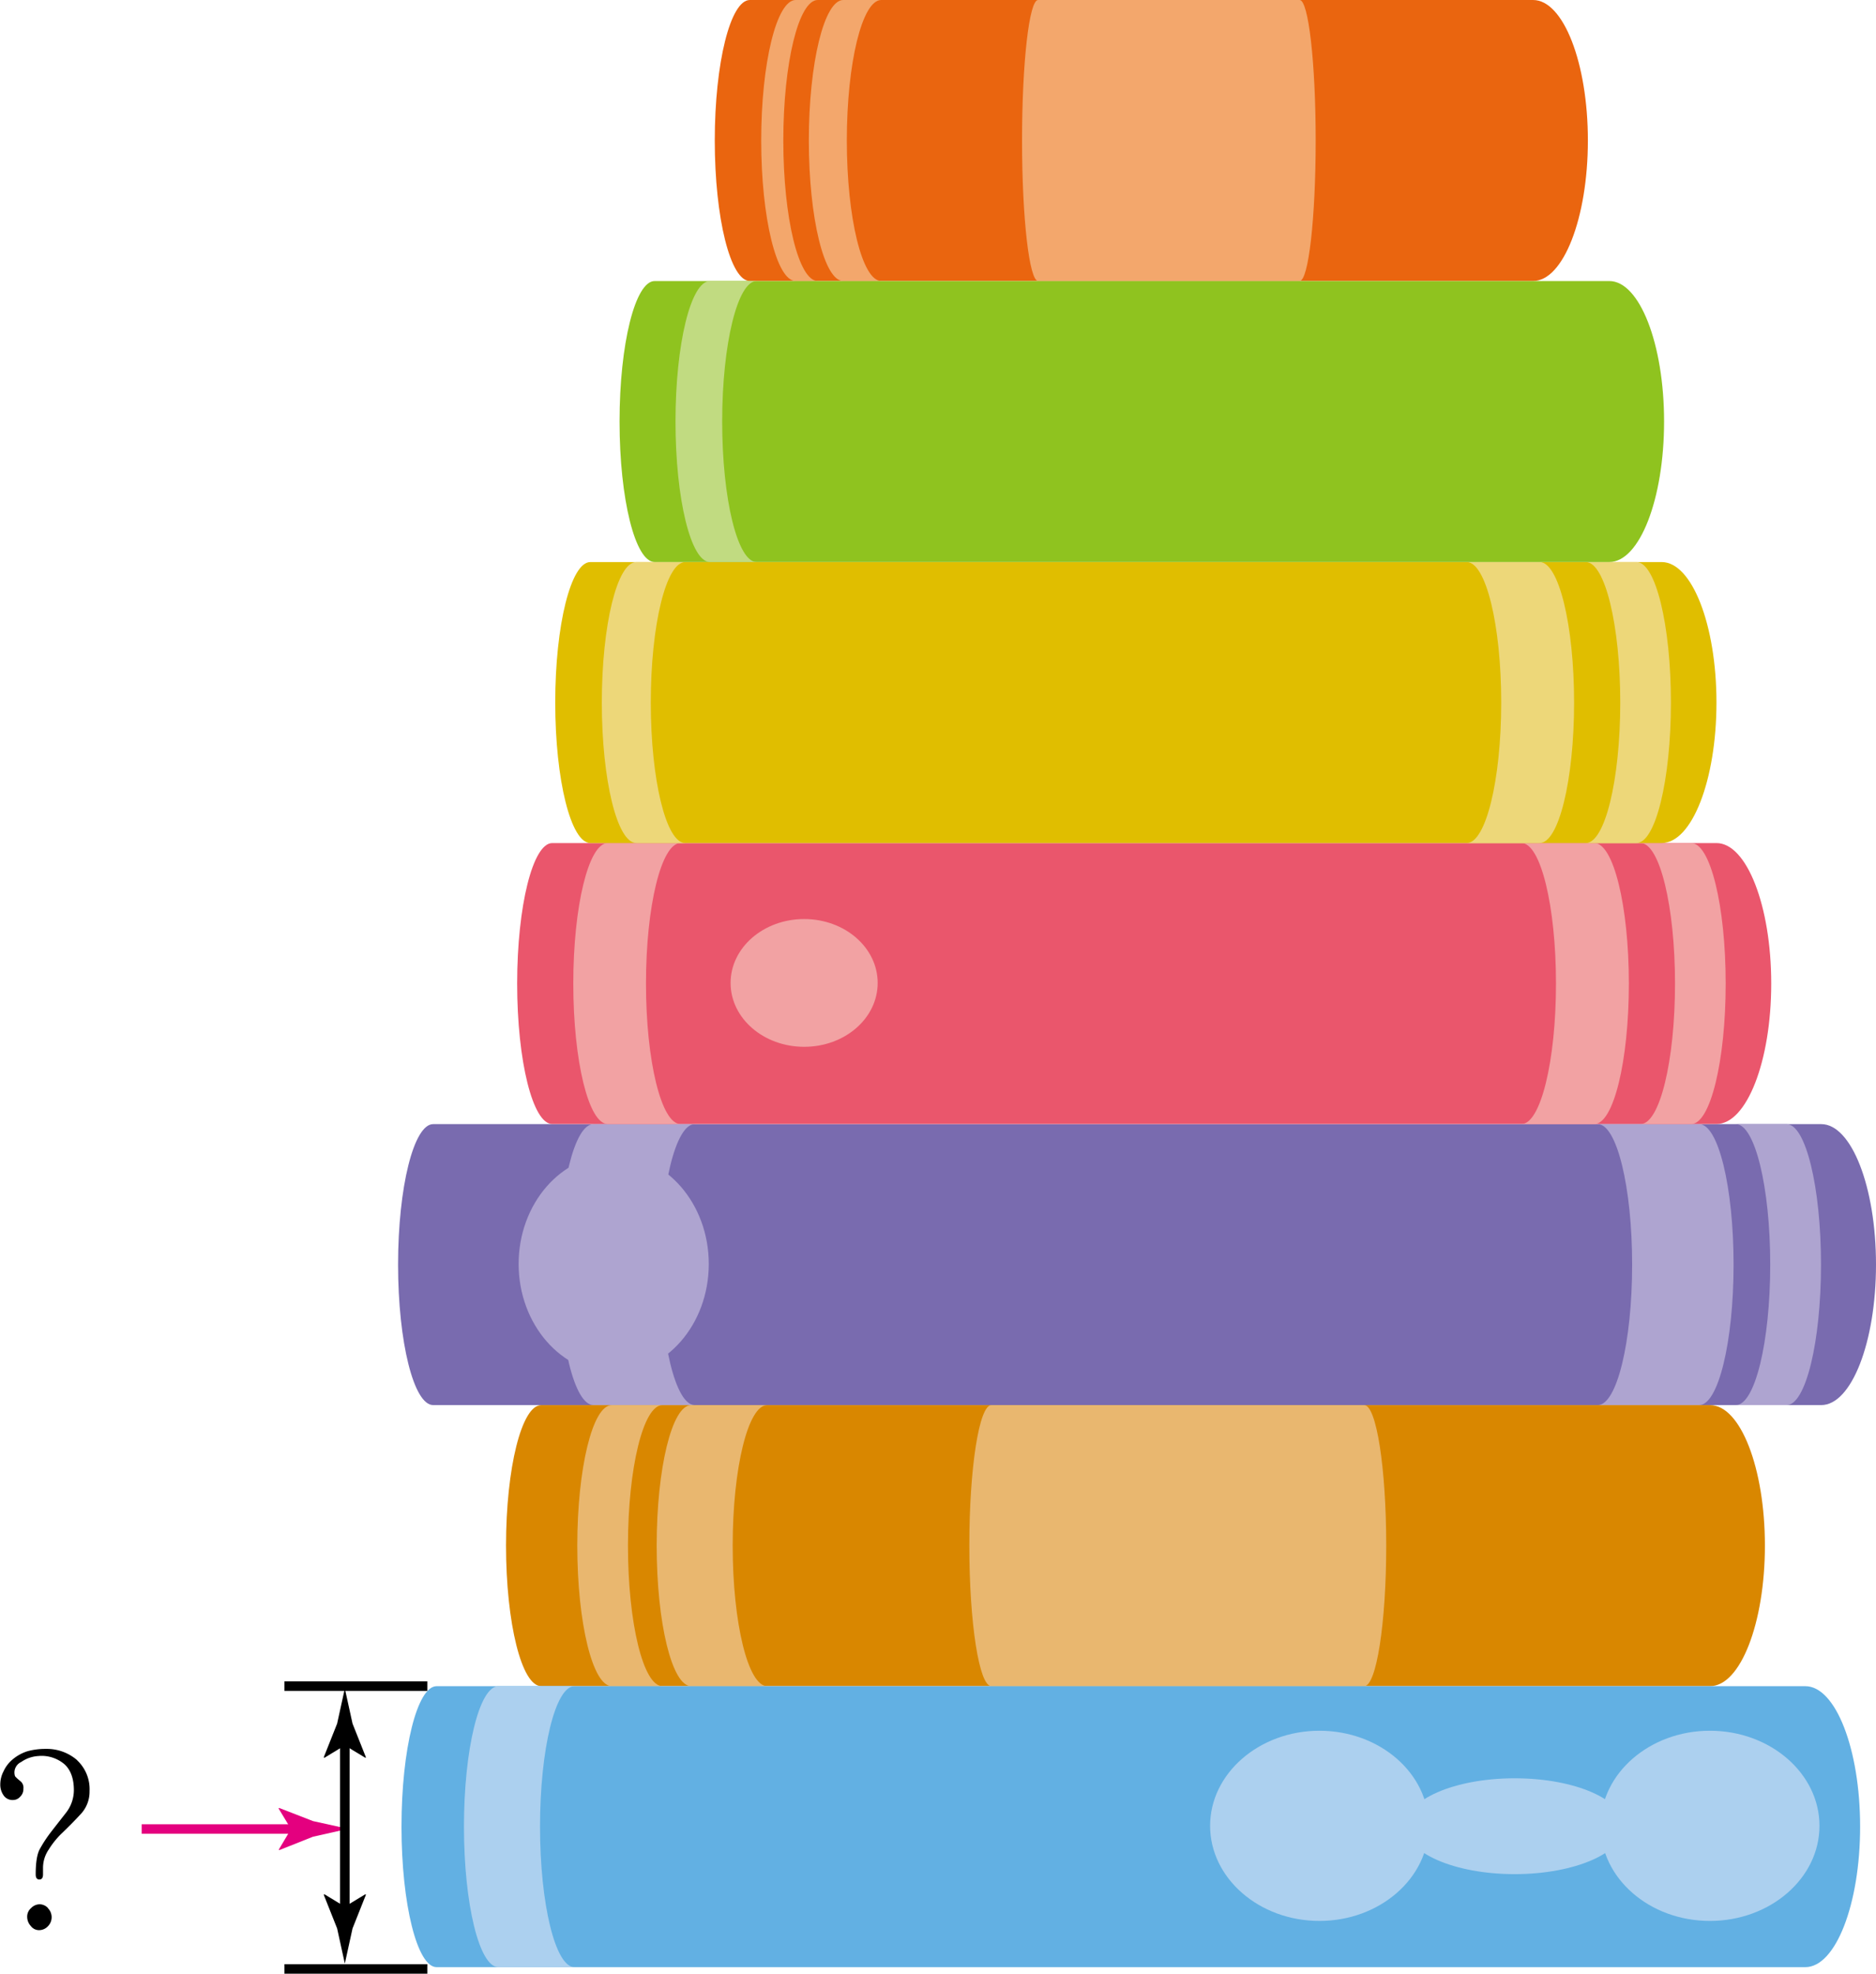 <svg xmlns="http://www.w3.org/2000/svg" xmlns:xlink="http://www.w3.org/1999/xlink" viewBox="0 0 394.64 415.1"><defs><style>.cls-1,.cls-17,.cls-18{fill:none;}.cls-2{clip-path:url(#clip-path);}.cls-3{fill:#796baf;}.cls-4{fill:#aea4d0;}.cls-5{fill:#ea566c;}.cls-6{fill:#f2a2a3;}.cls-7{fill:#e0be00;}.cls-8{fill:#edd779;}.cls-9{fill:#ea650f;}.cls-10{fill:#f3a76c;}.cls-11{fill:#8fc31f;}.cls-12{fill:#c1db81;}.cls-13{fill:#d98700;}.cls-14{fill:#e9b76f;}.cls-15{fill:#62b0e3;}.cls-16{fill:#acd0ef;}.cls-17{stroke:#000;}.cls-17,.cls-18{stroke-width:2px;}.cls-18{stroke:#e4007f;}.cls-19{fill:#e4007f;}</style><clipPath id="clip-path" transform="translate(-3.16 0)"><rect class="cls-1" width="400" height="418.05"/></clipPath></defs><g id="레이어_2" data-name="레이어 2"><g id="_9" data-name="9"><g class="cls-2"><path class="cls-3" d="M386.28,236.42c6.36,0,11.52,13.23,11.52,29.54s-5.16,29.55-11.52,29.55h-292c-4.07,0-7.38-13.23-7.38-29.55s3.31-29.54,7.38-29.54Z" transform="translate(-3.16 0)"/><path class="cls-4" d="M379,236.42c4,0,7.23,13.23,7.23,29.54S383,295.51,379,295.51H368.32c4,0,7.23-13.23,7.23-29.55s-3.24-29.54-7.23-29.54Z" transform="translate(-3.16 0)"/><path class="cls-4" d="M360.61,236.42c4,0,7.23,13.23,7.23,29.54s-3.24,29.55-7.23,29.55H339.27c4,0,7.23-13.23,7.23-29.55s-3.24-29.54-7.23-29.54Z" transform="translate(-3.16 0)"/><path class="cls-4" d="M128,236.42c-4,0-7.24,13.23-7.24,29.54S124,295.51,128,295.51H149.3c-4,0-7.24-13.23-7.24-29.55s3.24-29.54,7.24-29.54Z" transform="translate(-3.16 0)"/><path class="cls-4" d="M152.26,265.83c0,12.73-9,23-20,23s-20-10.31-20-23,9-23,20-23,20,10.31,20,23" transform="translate(-3.16 0)"/><path class="cls-5" d="M364.24,177.31c6.36,0,11.52,13.23,11.52,29.55s-5.16,29.54-11.52,29.54H119.33c-4.08,0-7.38-13.22-7.38-29.54s3.3-29.55,7.38-29.55Z" transform="translate(-3.16 0)"/><path class="cls-6" d="M358.94,177.31c4,0,7.24,13.23,7.24,29.55s-3.25,29.54-7.24,29.54H348.28c4,0,7.24-13.22,7.24-29.54s-3.25-29.55-7.24-29.55Z" transform="translate(-3.16 0)"/><path class="cls-6" d="M338.56,177.31c4,0,7.25,13.23,7.25,29.55s-3.24,29.54-7.25,29.54H323.23c4,0,7.25-13.22,7.25-29.54s-3.24-29.55-7.25-29.55Z" transform="translate(-3.16 0)"/><path class="cls-6" d="M131,177.31c-4,0-7.24,13.23-7.24,29.55S127,236.4,131,236.4H146.3c-4,0-7.25-13.22-7.25-29.54s3.25-29.55,7.25-29.55Z" transform="translate(-3.16 0)"/><path class="cls-6" d="M172.33,193.29c8.54,0,15.46,6,15.46,13.44s-6.92,13.43-15.46,13.43-15.48-6-15.48-13.43,6.93-13.44,15.48-13.44" transform="translate(-3.16 0)"/><path class="cls-7" d="M352.72,118.21c6.36,0,11.52,13.23,11.52,29.54s-5.16,29.55-11.52,29.55H127.34c-4.07,0-7.38-13.22-7.38-29.55s3.31-29.54,7.38-29.54Z" transform="translate(-3.16 0)"/><path class="cls-8" d="M347.42,118.21c4,0,7.24,13.23,7.24,29.54s-3.25,29.55-7.24,29.55H336.76c4,0,7.24-13.22,7.24-29.55s-3.24-29.54-7.24-29.54Z" transform="translate(-3.16 0)"/><path class="cls-8" d="M327.05,118.21c4,0,7.24,13.23,7.24,29.54s-3.24,29.55-7.24,29.55H311.71c4,0,7.25-13.22,7.25-29.55s-3.24-29.54-7.25-29.54Z" transform="translate(-3.16 0)"/><path class="cls-8" d="M137,118.21c-4,0-7.24,13.23-7.24,29.54S133,177.3,137,177.3H147.3c-4,0-7.24-13.22-7.24-29.55s3.24-29.54,7.24-29.54Z" transform="translate(-3.16 0)"/><path class="cls-9" d="M325.67,0c6.36,0,11.52,13.23,11.52,29.55S332,59.1,325.67,59.1H160.9c-4.08,0-7.38-13.23-7.38-29.55S156.82,0,160.9,0Z" transform="translate(-3.16 0)"/><path class="cls-10" d="M170.54,0c-4,0-7.25,13.23-7.25,29.55s3.25,29.55,7.25,29.55h4.64c-4,0-7.24-13.23-7.24-29.55S171.18,0,175.18,0Z" transform="translate(-3.16 0)"/><path class="cls-10" d="M180.55,0c-4,0-7.24,13.23-7.24,29.55s3.24,29.55,7.24,29.55h8c-4,0-7.25-13.23-7.25-29.55S184.54,0,188.54,0Z" transform="translate(-3.16 0)"/><path class="cls-10" d="M276.55,0c1.87,0,3.38,13.23,3.38,29.55s-1.51,29.55-3.38,29.55h-55c-1.87,0-3.39-13.23-3.39-29.55S219.66,0,221.53,0Z" transform="translate(-3.16 0)"/><path class="cls-11" d="M341.7,59.11c6.36,0,11.52,13.22,11.52,29.54s-5.16,29.55-11.52,29.55H140.87c-4.08,0-7.38-13.23-7.38-29.55s3.3-29.54,7.38-29.54Z" transform="translate(-3.16 0)"/><path class="cls-12" d="M152.5,59.11c-4,0-7.24,13.22-7.24,29.54s3.24,29.55,7.24,29.55h9.82c-4,0-7.24-13.23-7.24-29.55s3.25-29.54,7.24-29.54Z" transform="translate(-3.16 0)"/><path class="cls-13" d="M362.91,295.52c6.36,0,11.52,13.23,11.52,29.54s-5.16,29.56-11.52,29.56H117c-4.09,0-7.39-13.23-7.39-29.56s3.3-29.54,7.39-29.54Z" transform="translate(-3.16 0)"/><path class="cls-14" d="M131.84,295.52c-4,0-7.24,13.23-7.24,29.54s3.25,29.56,7.24,29.56H142.5c-4,0-7.24-13.23-7.24-29.56s3.24-29.54,7.24-29.54Z" transform="translate(-3.16 0)"/><path class="cls-14" d="M148.54,295.52c-4,0-7.24,13.23-7.24,29.54s3.24,29.56,7.24,29.56h16c-4,0-7.25-13.23-7.25-29.56s3.25-29.54,7.25-29.54Z" transform="translate(-3.16 0)"/><path class="cls-14" d="M290.15,295.52c2.55,0,4.62,13.23,4.62,29.54s-2.07,29.56-4.62,29.56H211.69c-2.55,0-4.62-13.23-4.62-29.56s2.07-29.54,4.62-29.54Z" transform="translate(-3.16 0)"/><path class="cls-15" d="M382.94,354.63c6.36,0,11.52,13.22,11.52,29.54s-5.16,29.55-11.52,29.55H95c-4.07,0-7.38-13.23-7.38-29.55s3.31-29.54,7.38-29.54Z" transform="translate(-3.16 0)"/><path class="cls-16" d="M108,354.63c-4,0-7.24,13.22-7.24,29.54S104,413.72,108,413.72h16c-4,0-7.24-13.23-7.24-29.55S120,354.63,124,354.63Z" transform="translate(-3.16 0)"/><path class="cls-16" d="M362.86,364c12.73,0,23.05,9,23.05,20s-10.32,20-23.05,20-23-9-23-20,10.31-20,23-20" transform="translate(-3.16 0)"/><path class="cls-16" d="M321.79,374c12.73,0,23,4.52,23,10.08s-10.31,10.08-23,10.08-23-4.52-23-10.08,10.31-10.08,23-10.08" transform="translate(-3.16 0)"/><path class="cls-16" d="M280.72,364c12.73,0,23,9,23,20s-10.31,20-23,20-23-9-23-20,10.32-20,23-20" transform="translate(-3.16 0)"/><path class="cls-17" d="M63,414.1H93.06M63,354.62H93.06" transform="translate(-3.16 0)"/><line class="cls-18" x1="62.45" y1="384.67" x2="29.8" y2="384.67"/><path class="cls-19" d="M64.38,384.67l-2.63-4.34.14-.09L69,383l7.39,1.63L69,386.29l-7.07,2.81-.14-.08Z" transform="translate(-3.16 0)"/><line class="cls-17" x1="72.54" y1="365.86" x2="72.54" y2="407.35"/><path d="M75.7,367.08l-4.33,2.63-.1-.14,2.81-7.07c.53-2.46,1.08-4.92,1.62-7.38l1.62,7.38,2.81,7.07-.08.14Z" transform="translate(-3.16 0)"/><path d="M75.7,401l-4.33-2.63-.1.14,2.81,7.07c.53,2.46,1.08,4.92,1.62,7.39l1.62-7.39,2.81-7.07-.08-.14Z" transform="translate(-3.16 0)"/><path d="M13.23,401.31a2.7,2.7,0,0,1,0,3.82,2.54,2.54,0,0,1-1.79.81,2.15,2.15,0,0,1-1.79-.86,2.86,2.86,0,0,1-.77-1.93,2.34,2.34,0,0,1,.81-1.84,2.52,2.52,0,0,1,1.79-.81,2.39,2.39,0,0,1,1.79.81m6.11-31.1A8.31,8.31,0,0,1,22,376.68a6.9,6.9,0,0,1-2,5c-1.32,1.44-2.69,2.79-4,4.05A17.68,17.68,0,0,0,13.4,389a6.84,6.84,0,0,0-1.19,3.86v1.35c0,.72-.26,1.08-.77,1.08s-.77-.36-.77-1.08q0-3.84.9-5.39a27.55,27.55,0,0,1,2.3-3.5c.94-1.22,2-2.56,3.12-4a7.77,7.77,0,0,0,1.71-4.81c0-2.47-.69-4.31-2-5.48a7.42,7.42,0,0,0-5.51-1.71,7,7,0,0,0-3.58,1.26,2.43,2.43,0,0,0-1.28,3l.34.36c.34.31.68.58.94.81a1.74,1.74,0,0,1,.47,1.43,2.21,2.21,0,0,1-.69,1.71,2,2,0,0,1-1.49.68,2.26,2.26,0,0,1-2-1,3.88,3.88,0,0,1-.68-2.29,6,6,0,0,1,.68-2.74,7.07,7.07,0,0,1,1.67-2.29,9,9,0,0,1,3.37-1.94,14.27,14.27,0,0,1,3.84-.49,9.74,9.74,0,0,1,6.62,2.38" transform="translate(-3.16 0)"/></g></g></g></svg>